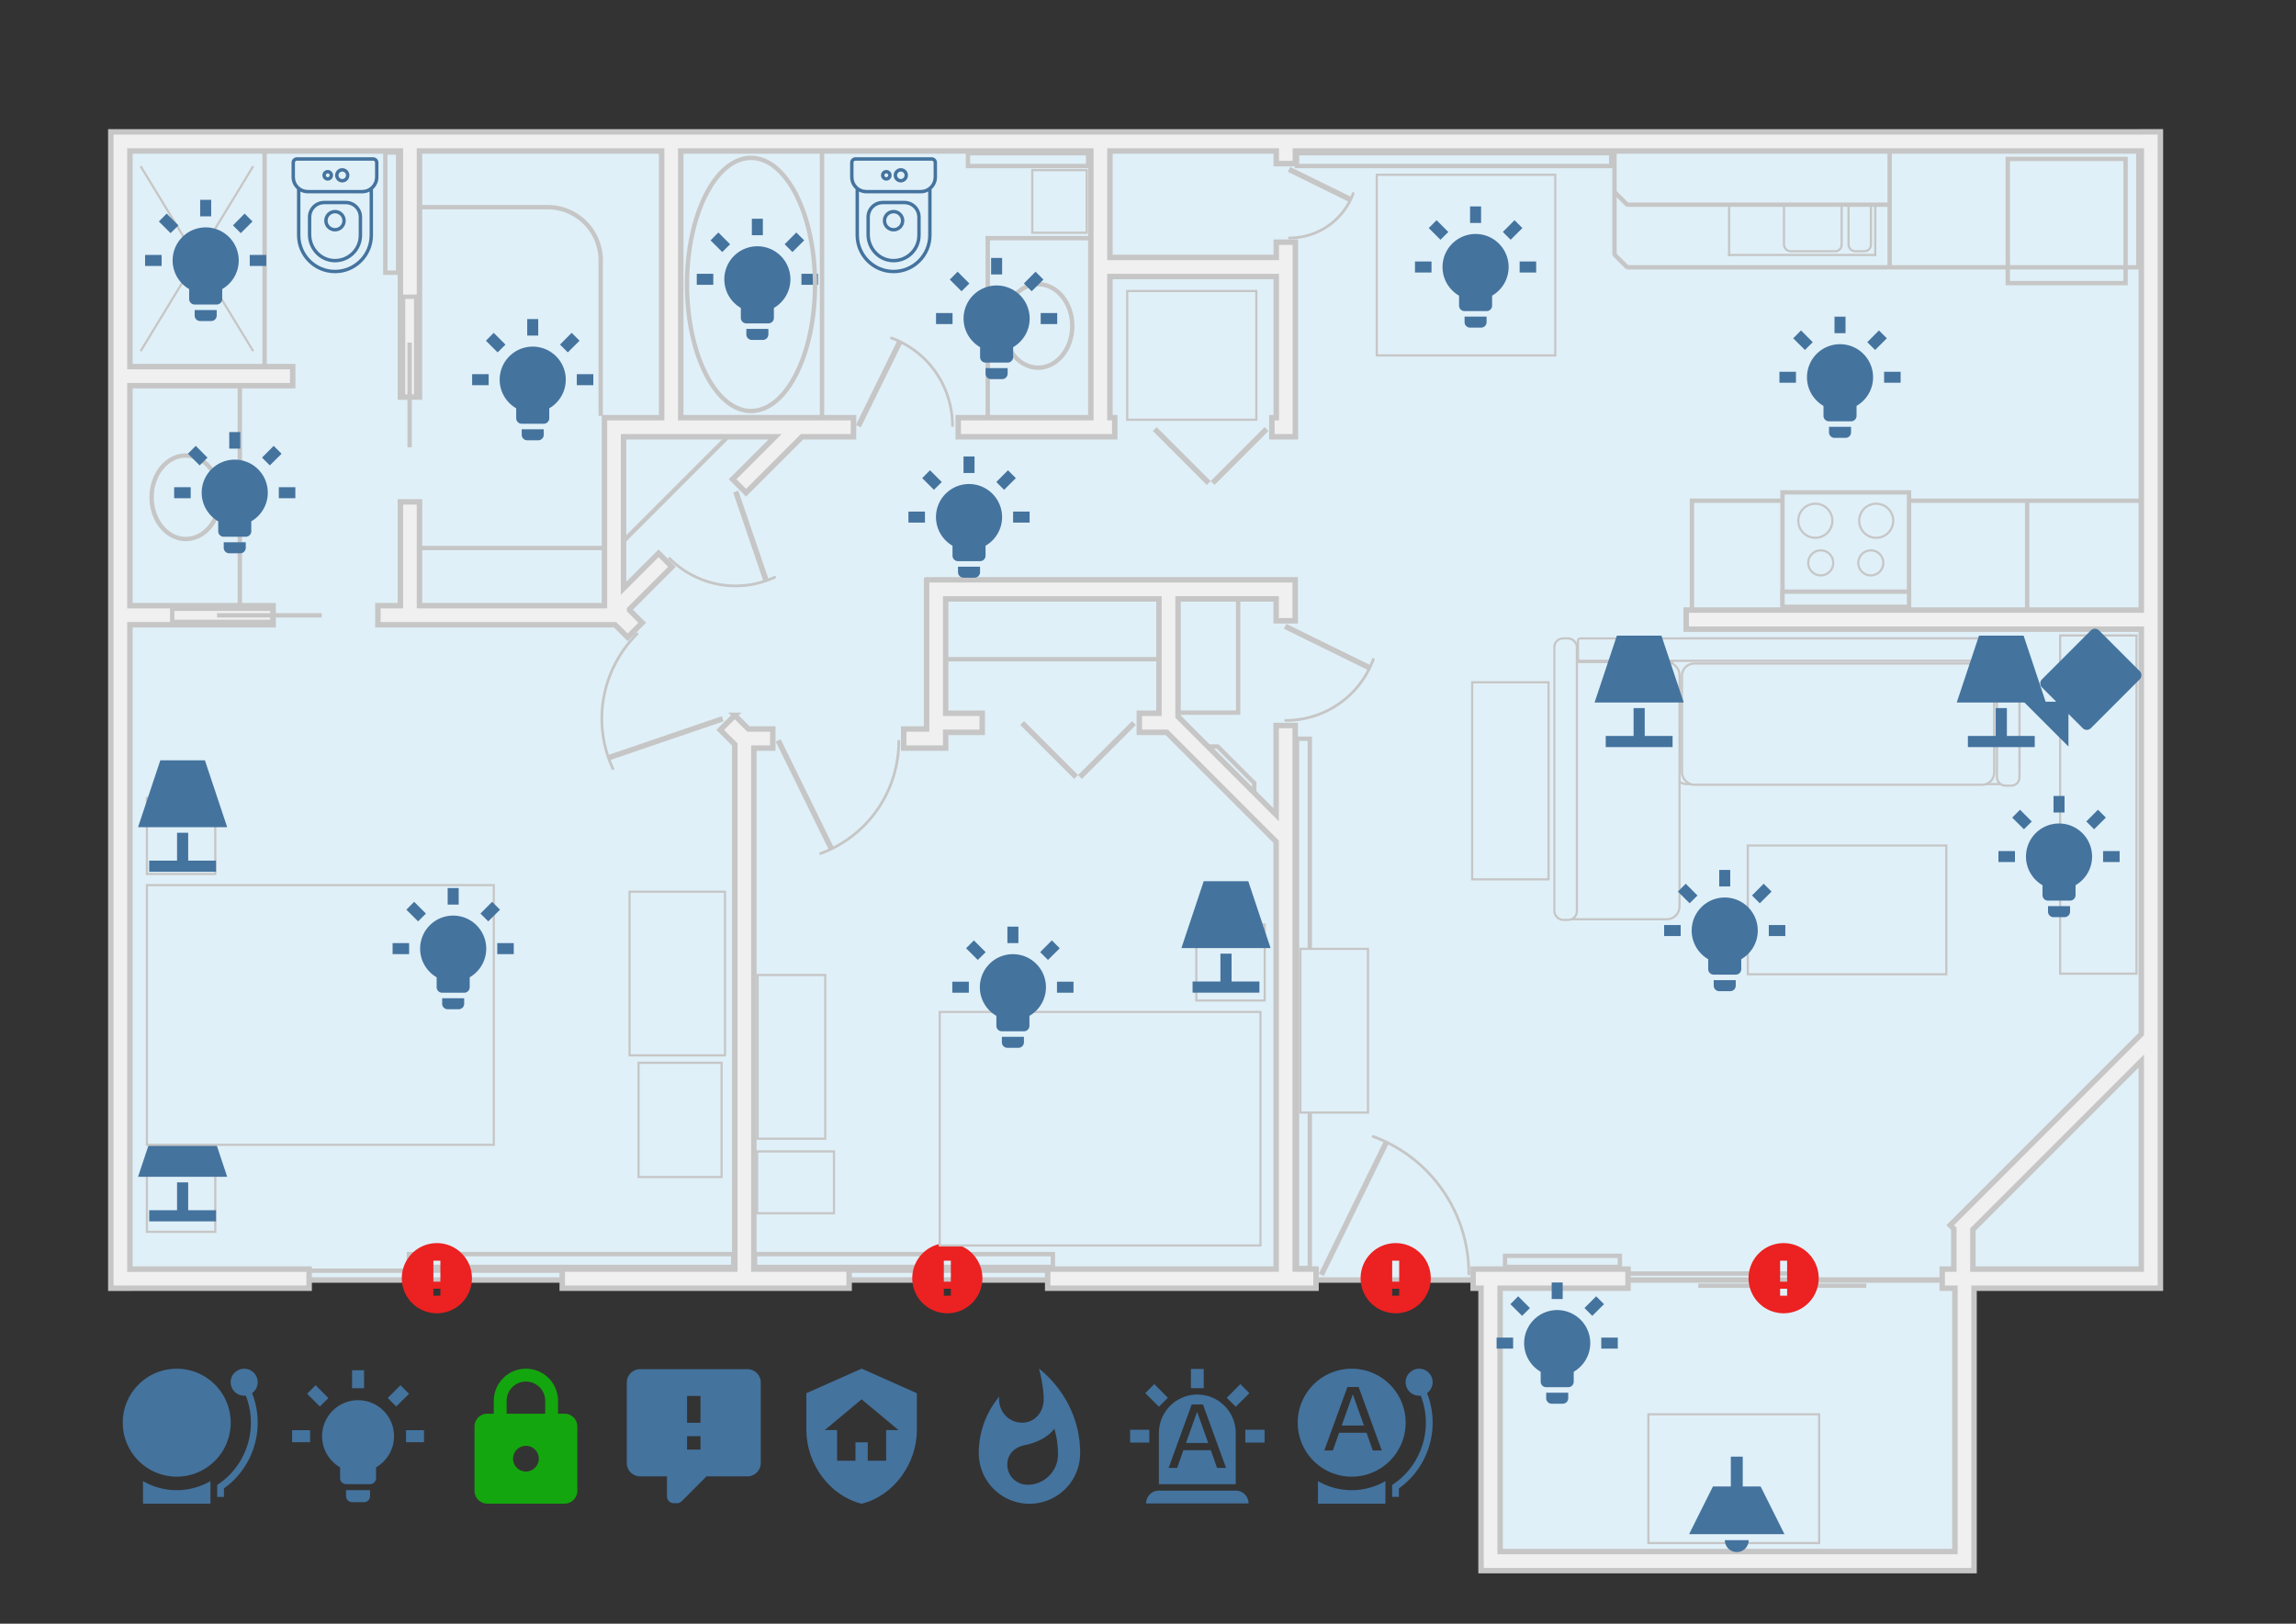 <?xml version="1.0" encoding="UTF-8" standalone="no"?>
<!-- Created with Inkscape (http://www.inkscape.org/) -->

<svg
   xmlns:osb="http://www.openswatchbook.org/uri/2009/osb"
   xmlns:dc="http://purl.org/dc/elements/1.1/"
   xmlns:cc="http://creativecommons.org/ns#"
   xmlns:rdf="http://www.w3.org/1999/02/22-rdf-syntax-ns#"
   xmlns:svg="http://www.w3.org/2000/svg"
   xmlns="http://www.w3.org/2000/svg"
   xmlns:sodipodi="http://sodipodi.sourceforge.net/DTD/sodipodi-0.dtd"
   xmlns:inkscape="http://www.inkscape.org/namespaces/inkscape"
   width="297mm"
   height="210mm"
   viewBox="0 0 1052.362 744.094"
   id="svg2"
   version="1.1"
   inkscape:version="0.91 r13725"
   sodipodi:docname="floorplan.svg">
  <rect x="0" y="0" width="1052.362" height="744.094" fill="#333333" stroke="none"/>
  <defs
     id="defs4">
    <linearGradient
       id="linearGradient6937"
       osb:paint="solid">
      <stop
         style="stop-color:#000000;stop-opacity:1;"
         offset="0"
         id="stop6939" />
    </linearGradient>
  </defs>
  <sodipodi:namedview
     id="base"
     pagecolor="#ffffff"
     bordercolor="#666666"
     borderopacity="1.0"
     inkscape:pageopacity="0.0"
     inkscape:pageshadow="2"
     inkscape:zoom="0.64"
     inkscape:cx="216.8496"
     inkscape:cy="260.21412"
     inkscape:document-units="px"
     inkscape:current-layer="layer1"
     showgrid="false"
     inkscape:window-width="1536"
     inkscape:window-height="801"
     inkscape:window-x="-8"
     inkscape:window-y="-8"
     inkscape:window-maximized="1" />
  <g
     inkscape:label="Layer 1"
     inkscape:groupmode="layer"
     id="layer1"
     transform="translate(0,-308.268)">
    <rect
       style="fill:#e0f0f8;fill-opacity:1;stroke:#c6c6c6;stroke-width:2.5;stroke-linecap:butt;stroke-miterlimit:4;stroke-dasharray:none;stroke-dashoffset:0;stroke-opacity:1"
       id="rect4823-5"
       width="218.406"
       height="138.188"
       x="682.594"
       y="885.612"
       sodipodi:insensitive="true" />
    <rect
       style="fill:#e0f0f8;fill-opacity:1;stroke:#c6c6c6;stroke-width:2.5;stroke-linecap:butt;stroke-miterlimit:4;stroke-dasharray:none;stroke-dashoffset:0;stroke-opacity:1"
       id="rect4823"
       width="927"
       height="521"
       x="57"
       y="373.862"
       sodipodi:insensitive="true" />
    <rect
       style="fill:none;fill-opacity:1;stroke:#c6c6c6;stroke-width:1;stroke-linecap:round;stroke-miterlimit:4;stroke-dasharray:none;stroke-dashoffset:0;stroke-opacity:1"
       id="rect8557-4"
       width="26.428"
       height="24.926"
       x="817.681"
       y="398.465"
       ry="2.932"
       sodipodi:insensitive="true" />
    <path
       style="fill:#f0f0f0;fill-opacity:1;stroke:#c6c6c6;stroke-width:2.5;stroke-linecap:butt;stroke-miterlimit:4;stroke-dasharray:none;stroke-dashoffset:0;stroke-opacity:1"
       d="m 981.453,368.688 0,0.025 -930.658,0 0,8.75 0,521.186 8.75,0 0,-0.025 82.154,0 0,-8.75 -82.154,0 0,-295.307 65.654,0 0,-8.75 -65.654,0 0,-100.803 74.619,0 0,-8.75 -74.619,0 0,-98.801 123.971,0 0,112.791 8.75,0 0,-112.791 110.996,0 0,122.217 -17.455,0 -8.75,0 0,86.137 -84.791,0 0,-47.562 -8.75,0 0,47.562 -10.316,0 0,8.75 108.721,0 5.771,5.769 6.664,-6.664 -5.791,-5.793 0,-0.418 19.449,-19.449 -6.176,-6.176 -16.031,16.031 0,-69.438 69.438,0 -19.465,19.465 6.176,6.176 25.641,-25.641 23.604,0 0,-8.75 -79.188,0 0,-122.217 187.973,0 0,122.217 -60.785,0 0,8.75 71.75,0 0,-8.75 -2.215,0 0,-64.697 76.24,0 0,64.697 -2.025,0 0,8.75 5.834,0 4.941,0 0,-89.176 -8.75,0 0,6.979 -76.24,0 0,-48.77 76.24,0 0,5.791 8.75,0 0,-5.791 387.729,0 0,210.391 -208.613,0 0,8.75 208.613,0 0,185.553 -87.574,87.572 1.643,1.643 0,18.502 -5.322,0 0,8.75 5.84,0 0,120.662 -208.465,0 0,-120.662 58.625,0 0,-8.75 -71,0 0,8.75 3.625,0 0,129.412 3.875,0 4.875,0 210.875,0 6.34,0 0,-129.412 76.664,0 8.75,0 0.002,0 0,-8.75 -0.002,0 0,-521.186 -8.75,0 z m -556.756,205.287 0,61.148 0,7.234 -10.498,0 0,8.75 19.248,0 0,-7.234 16.752,0 0,-8.75 -16.752,0 0,-52.398 97.762,0 0,52.398 -9.01,0 0,8.75 12.58,0 50.119,50.117 0,195.883 -104.699,0 0,8.75 123,0 0,-8.75 -9.551,0 0,-249.119 -8.75,0 0,40.861 -44.939,-44.938 0,-53.953 44.939,0 0,10.029 8.75,0 0,-18.779 -160.201,0 -8.75,0 z m -87.916,62.123 -6.664,6.664 6.666,6.666 0,240.445 -79.084,0 0,8.75 131.5,0 0,-8.75 -43.666,0 0,-238.766 8.666,0 0,-8.75 -11.158,0 -6.26,-6.26 z m 644.672,158.432 0,95.344 -77.182,0 0,-18.162 77.182,-77.182 z"
       id="rect4136"
       inkscape:connector-curvature="0"
       sodipodi:insensitive="true" />
    <path
       id="light.patio_light_level"
       d="m 713.736,908.631 a 15.149,15.149 0 0 1 15.149,15.149 c 0,5.605 -3.055,10.503 -7.574,13.129 l 0,4.545 a 2.525,2.525 0 0 1 -2.525,2.525 l -10.099,0 a 2.525,2.525 0 0 1 -2.525,-2.525 l 0,-4.545 c -4.519,-2.626 -7.574,-7.524 -7.574,-13.129 a 15.149,15.149 0 0 1 15.149,-15.149 m 5.05,37.871 0,2.525 a 2.525,2.525 0 0 1 -2.525,2.525 l -5.05,0 a 2.525,2.525 0 0 1 -2.525,-2.525 l 0,-2.525 10.099,0 m 15.149,-25.248 7.574,0 0,5.05 -7.574,0 0,-5.05 m -47.971,0 7.574,0 0,5.05 -7.574,0 0,-5.05 m 30.297,-25.248 0,7.574 -5.05,0 0,-7.574 5.05,0 m -20.4,6.312 5.378,5.403 -3.585,3.56 -5.378,-5.353 3.585,-3.61 m 30.373,5.378 5.353,-5.378 3.61,3.61 -5.378,5.353 -3.585,-3.585 z"
       inkscape:connector-curvature="0"
       style="fill:#44739e;fill-opacity:1"
       inkscape:label="#path4239-7" />
    <path
       id="light.main_bathroom_tub_level"
       d="m 347.134,421.124 a 15.149,15.149 0 0 1 15.149,15.149 c 0,5.605 -3.055,10.503 -7.574,13.129 l 0,4.545 a 2.525,2.525 0 0 1 -2.525,2.525 l -10.099,0 a 2.525,2.525 0 0 1 -2.525,-2.525 l 0,-4.545 c -4.519,-2.626 -7.574,-7.524 -7.574,-13.129 a 15.149,15.149 0 0 1 15.149,-15.149 m 5.05,37.871 0,2.525 a 2.525,2.525 0 0 1 -2.525,2.525 l -5.05,0 a 2.525,2.525 0 0 1 -2.525,-2.525 l 0,-2.525 10.099,0 m 15.149,-25.248 7.574,0 0,5.05 -7.574,0 0,-5.05 m -47.971,0 7.574,0 0,5.05 -7.574,0 0,-5.05 m 30.297,-25.248 0,7.574 -5.05,0 0,-7.574 5.05,0 m -20.4,6.312 5.378,5.403 -3.585,3.56 -5.378,-5.353 3.585,-3.61 m 30.373,5.378 5.353,-5.378 3.61,3.61 -5.378,5.353 -3.585,-3.585 z"
       inkscape:connector-curvature="0"
       style="fill:#44739e;fill-opacity:1"
       inkscape:label="#path4239-8" />
    <path
       id="light.hallway_light_level"
       d="m 444.151,530.085 a 15.149,15.149 0 0 1 15.149,15.149 c 0,5.605 -3.055,10.503 -7.574,13.129 l 0,4.545 a 2.525,2.525 0 0 1 -2.525,2.525 l -10.099,0 a 2.525,2.525 0 0 1 -2.525,-2.525 l 0,-4.545 c -4.519,-2.626 -7.574,-7.524 -7.574,-13.129 a 15.149,15.149 0 0 1 15.149,-15.149 m 5.05,37.871 0,2.525 a 2.525,2.525 0 0 1 -2.525,2.525 l -5.05,0 a 2.525,2.525 0 0 1 -2.525,-2.525 l 0,-2.525 10.099,0 m 15.149,-25.248 7.574,0 0,5.05 -7.574,0 0,-5.05 m -47.971,0 7.574,0 0,5.05 -7.574,0 0,-5.05 m 30.297,-25.248 0,7.574 -5.05,0 0,-7.574 5.05,0 m -20.4,6.312 5.378,5.403 -3.585,3.56 -5.378,-5.353 3.585,-3.61 m 30.373,5.378 5.353,-5.378 3.61,3.61 -5.378,5.353 -3.585,-3.585 z"
       inkscape:connector-curvature="0"
       style="fill:#44739e;fill-opacity:1"
       inkscape:label="#path4239-6-1" />
    <path
       id="light.kitchen_light_level"
       d="m 843.367,466.004 a 15.149,15.149 0 0 1 15.149,15.149 c 0,5.605 -3.055,10.503 -7.574,13.129 l 0,4.545 a 2.525,2.525 0 0 1 -2.525,2.525 l -10.099,0 a 2.525,2.525 0 0 1 -2.525,-2.525 l 0,-4.545 c -4.519,-2.626 -7.574,-7.524 -7.574,-13.129 a 15.149,15.149 0 0 1 15.149,-15.149 m 5.05,37.871 0,2.525 a 2.525,2.525 0 0 1 -2.525,2.525 l -5.05,0 a 2.525,2.525 0 0 1 -2.525,-2.525 l 0,-2.525 10.099,0 m 15.149,-25.248 7.574,0 0,5.05 -7.574,0 0,-5.05 m -47.971,0 7.574,0 0,5.05 -7.574,0 0,-5.05 m 30.297,-25.248 0,7.574 -5.05,0 0,-7.574 5.05,0 m -20.4,6.312 5.378,5.403 -3.585,3.56 -5.378,-5.353 3.585,-3.61 m 30.373,5.378 5.353,-5.378 3.61,3.61 -5.378,5.353 -3.585,-3.585 z"
       inkscape:connector-curvature="0"
       style="fill:#44739e;fill-opacity:1"
       inkscape:label="#path4239-6-1-2" />
    <path
       id="light.master_bedroom_closet_level"
       d="m 244.173,467.109 a 15.149,15.149 0 0 1 15.149,15.149 c 0,5.605 -3.055,10.503 -7.574,13.129 l 0,4.545 a 2.525,2.525 0 0 1 -2.525,2.525 l -10.099,0 a 2.525,2.525 0 0 1 -2.525,-2.525 l 0,-4.545 c -4.519,-2.626 -7.574,-7.524 -7.574,-13.129 a 15.149,15.149 0 0 1 15.149,-15.149 m 5.05,37.871 0,2.525 a 2.525,2.525 0 0 1 -2.525,2.525 l -5.05,0 a 2.525,2.525 0 0 1 -2.525,-2.525 l 0,-2.525 10.099,0 m 15.149,-25.248 7.574,0 0,5.05 -7.574,0 0,-5.05 m -47.971,0 7.574,0 0,5.05 -7.574,0 0,-5.05 m 30.297,-25.248 0,7.574 -5.05,0 0,-7.574 5.05,0 m -20.4,6.312 5.378,5.403 -3.585,3.56 -5.378,-5.353 3.585,-3.61 m 30.373,5.378 5.353,-5.378 3.61,3.61 -5.378,5.353 -3.585,-3.585 z"
       inkscape:connector-curvature="0"
       style="fill:#44739e;fill-opacity:1"
       inkscape:label="#path4239-6-1-6" />
    <path
       id="lock.front_door_lock_locked"
       d="m 241.055,982.623 a 5.89,5.89 0 0 0 5.89,-5.89 c 0,-3.269 -2.651,-5.89 -5.89,-5.89 a 5.89,5.89 0 0 0 -5.89,5.89 5.89,5.89 0 0 0 5.89,5.89 m 17.671,-26.506 a 5.89,5.89 0 0 1 5.89,5.89 l 0,29.451 a 5.89,5.89 0 0 1 -5.89,5.89 l -35.341,0 a 5.89,5.89 0 0 1 -5.89,-5.89 l 0,-29.451 c 0,-3.269 2.651,-5.89 5.89,-5.89 l 2.945,0 0,-5.89 a 14.725,14.725 0 0 1 14.726,-14.725 14.725,14.725 0 0 1 14.725,14.725 l 0,5.89 2.945,0 m -17.671,-14.725 a 8.835,8.835 0 0 0 -8.835,8.835 l 0,5.89 17.671,0 0,-5.89 a 8.835,8.835 0 0 0 -8.835,-8.835 z"
       inkscape:connector-curvature="0"
       style="fill:#14a60e;fill-opacity:1"
       inkscape:label="#path4423" />
    <path
       id="binary_sensor.trig_front_door_sensor"
       d="m 641.318,895.633 -3.215,0 0,-9.646 3.215,0 m 0,16.077 -3.215,0 0,-3.215 3.215,0 m -1.608,-20.9 a 16.077,16.077 0 0 0 -16.077,16.077 16.077,16.077 0 0 0 16.077,16.077 16.077,16.077 0 0 0 16.077,-16.077 16.077,16.077 0 0 0 -16.077,-16.077 z"
       inkscape:connector-curvature="0"
       style="fill:#ec2121;fill-opacity:1"
       inkscape:label="#path4434-8-0" />
    <path
       id="binary_sensor.trig_security_sensor"
       d="m 392.109,969.238 5.627,0 0,8.441 8.441,0 0,-14.068 5.627,0 -16.882,-14.068 -16.882,14.068 5.627,0 0,14.068 8.441,0 0,-8.441 m 2.814,-33.763 25.322,11.254 0,16.882 c 0,15.615 -10.804,30.218 -25.322,33.763 -14.518,-3.545 -25.322,-18.148 -25.322,-33.763 l 0,-16.882 25.322,-11.254 z"
       inkscape:connector-curvature="0"
       style="fill:#44739e;fill-opacity:1;stroke:none;stroke-opacity:1"
       inkscape:label="#path4523" />
    <path
       id="binary_sensor.trig_fire_alarm"
       d="m 471.014,988.688 c -5.17,0 -9.324,-4.095 -9.324,-9.12 0,-4.705 2.992,-8.017 8.133,-9.062 5.141,-1.046 10.457,-3.515 13.419,-7.494 1.133,3.747 1.685,7.697 1.685,11.735 0,7.668 -6.216,13.942 -13.913,13.942 m 5.199,-53.241 c 0,0 2.149,7.697 2.149,13.942 0,5.983 -3.921,10.834 -9.905,10.834 -6.013,0 -10.544,-4.851 -10.544,-10.834 l 0.087,-1.075 c -5.867,6.971 -9.382,16.004 -9.382,25.851 a 23.237,23.237 0 0 0 23.237,23.237 23.237,23.237 0 0 0 23.237,-23.237 c 0,-15.685 -7.523,-29.627 -18.88,-38.718 z"
       inkscape:connector-curvature="0"
       style="fill:#44739e;fill-opacity:1;stroke:none;stroke-opacity:1"
       inkscape:label="#path4534" />
    <path
       id="switch.all_lights"
       d="m 164.121,949.939 a 16.486,16.486 0 0 1 16.486,16.486 c 0,6.1 -3.325,11.43 -8.243,14.288 l 0,4.946 a 2.748,2.748 0 0 1 -2.748,2.748 l -10.991,0 a 2.748,2.748 0 0 1 -2.748,-2.748 l 0,-4.946 c -4.918,-2.858 -8.243,-8.188 -8.243,-14.288 a 16.486,16.486 0 0 1 16.486,-16.486 m 5.495,41.214 0,2.748 a 2.748,2.748 0 0 1 -2.748,2.748 l -5.495,0 a 2.748,2.748 0 0 1 -2.748,-2.748 l 0,-2.748 10.991,0 m 16.486,-27.476 8.243,0 0,5.495 -8.243,0 0,-5.495 m -52.205,0 8.243,0 0,5.495 -8.243,0 0,-5.495 m 32.972,-27.476 0,8.243 -5.495,0 0,-8.243 5.495,0 m -22.201,6.869 5.852,5.88 -3.902,3.874 -5.852,-5.825 3.902,-3.929 m 33.054,5.852 5.825,-5.852 3.929,3.929 -5.852,5.825 -3.902,-3.902 z"
       inkscape:connector-curvature="0"
       style="fill:#44739e;fill-opacity:1"
       inkscape:label="#path4239-78-5" />
    <path
       id="input_boolean.security_notifications"
       d="m 308.778,997.128 a 3.07,3.07 0 0 1 -3.07,-3.07 l 0,-9.211 -12.281,0 a 6.141,6.141 0 0 1 -6.141,-6.141 l 0,-36.844 c 0,-3.408 2.763,-6.141 6.141,-6.141 l 49.125,0 a 6.141,6.141 0 0 1 6.141,6.141 l 0,36.844 a 6.141,6.141 0 0 1 -6.141,6.141 l -18.729,0 -11.36,11.391 c -0.614,0.583 -1.382,0.89 -2.149,0.89 l 0,0 -1.535,0 m 12.281,-36.844 0,-12.281 -6.141,0 0,12.281 6.141,0 m 0,12.281 0,-6.141 -6.141,0 0,6.141 6.141,0 z"
       inkscape:connector-curvature="0"
       style="fill:#44739e;fill-opacity:1"
       inkscape:label="#path4571" />
    <path
       id="switch.siren_switch"
       d="m 96.464,987.018 0,10.327 -30.92,0 0,-10.327 c 9.554,5.535 21.366,5.535 30.92,0 m 21.644,-45.329 a 6.184,6.184 0 0 0 -6.184,-6.184 c -0.959,0 -1.886,0.216 -2.721,0.649 -0.928,0.464 -1.732,1.144 -2.35,1.979 -1.979,2.783 -1.299,6.648 1.515,8.627 1.02,0.711 2.288,1.113 3.556,1.113 0.247,0 0.495,0 0.742,0 5.349,13.698 1.299,29.251 -10.018,38.651 -0.989,0.773 -2.01,1.546 -3.092,2.226 l 0,5.504 3.092,0 0,-3.896 c 9.709,-6.926 15.46,-18.181 15.46,-30.117 0,-4.638 -0.866,-9.276 -2.566,-13.543 1.608,-1.175 2.566,-3.03 2.566,-5.009 m -12.368,18.552 a 24.736,24.736 0 0 1 -24.736,24.736 24.736,24.736 0 0 1 -24.736,-24.736 24.736,24.736 0 0 1 24.736,-24.736 24.736,24.736 0 0 1 24.736,24.736 z"
       inkscape:connector-curvature="0"
       style="fill:#44739e;fill-opacity:1"
       inkscape:label="#path4512" />
    <g
       id="automation.siren_alarm"
       inkscape:label="#g4630">
      <path
         style="fill:#44739e;fill-opacity:1"
         d="M 619.539 627.236 A 24.736 24.736 0 0 0 594.803 651.973 A 24.736 24.736 0 0 0 619.539 676.709 A 24.736 24.736 0 0 0 644.275 651.973 A 24.736 24.736 0 0 0 619.539 627.236 z M 650.459 627.236 C 649.5 627.236 648.573 627.454 647.738 627.887 C 646.811 628.351 646.007 629.03 645.389 629.865 C 643.41 632.648 644.091 636.513 646.904 638.492 C 647.925 639.203 649.191 639.605 650.459 639.605 L 651.201 639.605 C 656.55 653.303 652.5 668.856 641.184 678.256 C 640.194 679.029 639.174 679.802 638.092 680.482 L 638.092 685.986 L 641.184 685.986 L 641.184 682.09 C 650.893 675.164 656.645 663.908 656.645 651.973 C 656.645 647.335 655.779 642.697 654.078 638.43 C 655.686 637.255 656.645 635.399 656.645 633.42 A 6.184 6.184 0 0 0 650.459 627.236 z M 617.582 635.615 L 622.738 635.615 L 633.324 664.697 L 629.203 664.697 L 626.352 656.592 L 613.773 656.592 L 610.922 664.697 L 606.996 664.697 L 617.582 635.615 z M 620.062 638.994 L 614.945 653.271 L 625.16 653.271 L 620.062 638.994 z M 604.078 678.75 L 604.078 689.078 L 635 689.078 L 635 678.75 C 625.446 684.285 613.633 684.285 604.078 678.75 z "
         transform="translate(0,308.268)"
         id="automation_siren_alarm" />
    </g>
    <g
       id="automation.lights_alarm"
       transform="translate(70.156,0)"
       inkscape:label="#g4622">
      <path
         style="fill:#44739e;fill-opacity:1"
         d="M 545.855 627.344 L 545.855 636.148 L 551.725 636.148 L 551.725 627.344 L 545.855 627.344 z M 529.07 634.299 L 524.932 638.438 L 531.182 644.658 L 535.291 640.551 L 529.07 634.299 z M 568.51 634.299 L 562.289 640.551 L 566.396 644.658 L 572.646 638.438 L 568.51 634.299 z M 548.789 639.082 A 17.607 17.607 0 0 0 531.182 656.689 L 531.182 680.166 L 566.396 680.166 L 566.396 656.689 A 17.607 17.607 0 0 0 548.789 639.082 z M 546.211 643.615 L 551.367 643.615 L 561.953 672.697 L 557.832 672.697 L 554.98 664.592 L 542.402 664.592 L 539.551 672.697 L 535.625 672.697 L 546.211 643.615 z M 548.691 646.994 L 543.574 661.271 L 553.789 661.271 L 548.691 646.994 z M 517.977 655.223 L 517.977 661.092 L 526.781 661.092 L 526.781 655.223 L 517.977 655.223 z M 570.799 655.223 L 570.799 661.092 L 579.602 661.092 L 579.602 655.223 L 570.799 655.223 z M 531.182 683.1 A 5.869 5.869 0 0 0 525.312 688.969 L 572.266 688.969 A 5.869 5.869 0 0 0 566.396 683.1 L 531.182 683.1 z "
         transform="translate(-70.156,308.268)"
         id="input_boolean.lights_alarm" />
    </g>
    <g
       id="switch.main_bathroom_toilet_switch_3"
       transform="matrix(0.104,0,0,0.104,382.99,380.332)"
       style="fill:#44739e;fill-opacity:1"
       inkscape:label="#g4686">
      <g
         id="g4638"
         style="fill:#44739e;fill-opacity:1">
        <path
           id="path4640"
           d="M 423.5,0 87.5,0 C 74.542,0 64,10.542 64,23.5 l 0,64 c 0,21.379 9.444,40.582 24.364,53.696 C 88.13,141.922 88,142.696 88,143.5 l 0,200 C 88,435.86 163.14,511 255.5,511 347.86,511 423,435.86 423,343.5 l 0,-200 c 0,-0.804 -0.13,-1.578 -0.364,-2.304 C 437.556,128.082 447,108.879 447,87.5 l 0,-64 C 447,10.542 436.458,0 423.5,0 Z M 408,343.5 C 408,427.589 339.589,496 255.5,496 171.411,496 103,427.589 103,343.5 l 0,-192.346 c 9.759,5.003 20.8,7.846 32.5,7.846 l 240,0 c 11.7,0 22.741,-2.843 32.5,-7.846 l 0,192.346 z m 24,-256 c 0,31.154 -25.346,56.5 -56.5,56.5 l -240,0 C 104.346,144 79,118.654 79,87.5 l 0,-64 C 79,18.813 82.813,15 87.5,15 l 336,0 c 4.687,0 8.5,3.813 8.5,8.5 l 0,64 z"
           inkscape:connector-curvature="0"
           style="fill:#44739e;fill-opacity:1" />
        <path
           id="path4642"
           d="m 303.5,192 -96,0 c -39.425,0 -71.5,32.075 -71.5,71.5 l 0,76.837 c 0,31.258 11.604,61.138 32.673,84.135 21.347,23.301 50.135,36.936 81.061,38.392 1.952,0.092 3.895,0.138 5.834,0.138 30.882,0 59.958,-11.607 82.409,-33.027 C 361.852,407.197 375,376.487 375,343.5 l 0,-80 C 375,224.075 342.925,192 303.5,192 Z M 360,343.5 c 0,28.846 -11.499,55.703 -32.377,75.622 -20.865,19.906 -48.266,30.118 -77.184,28.759 -26.941,-1.269 -52.052,-13.18 -70.706,-33.541 C 161.204,394.116 151,367.834 151,340.337 l 0,-76.837 c 0,-31.154 25.346,-56.5 56.5,-56.5 l 96,0 c 31.154,0 56.5,25.346 56.5,56.5 l 0,80 z"
           inkscape:connector-curvature="0"
           style="fill:#44739e;fill-opacity:1" />
        <path
           id="path4644"
           d="m 255.5,232 c -26.191,0 -47.5,21.309 -47.5,47.5 0,26.191 21.309,47.5 47.5,47.5 26.191,0 47.5,-21.309 47.5,-47.5 0,-26.191 -21.309,-47.5 -47.5,-47.5 z m 0,80 c -17.92,0 -32.5,-14.58 -32.5,-32.5 0,-17.92 14.58,-32.5 32.5,-32.5 17.92,0 32.5,14.58 32.5,32.5 0,17.92 -14.58,32.5 -32.5,32.5 z"
           inkscape:connector-curvature="0"
           style="fill:#44739e;fill-opacity:1" />
        <path
           id="path4646"
           d="M 223.5,56 C 210.542,56 200,66.542 200,79.5 200,92.458 210.542,103 223.5,103 236.458,103 247,92.458 247,79.5 247,66.542 236.458,56 223.5,56 Z m 0,32 c -4.687,0 -8.5,-3.813 -8.5,-8.5 0,-4.687 3.813,-8.5 8.5,-8.5 4.687,0 8.5,3.813 8.5,8.5 0,4.687 -3.813,8.5 -8.5,8.5 z"
           inkscape:connector-curvature="0"
           style="fill:#44739e;fill-opacity:1" />
        <path
           id="path4648"
           d="M 287.5,48 C 270.131,48 256,62.131 256,79.5 256,96.869 270.131,111 287.5,111 304.869,111 319,96.869 319,79.5 319,62.131 304.869,48 287.5,48 Z m 0,48 C 278.402,96 271,88.598 271,79.5 271,70.402 278.402,63 287.5,63 c 9.098,0 16.5,7.402 16.5,16.5 0,9.098 -7.402,16.5 -16.5,16.5 z"
           inkscape:connector-curvature="0"
           style="fill:#44739e;fill-opacity:1" />
      </g>
      <g
         id="g4650"
         style="fill:#44739e;fill-opacity:1" />
      <g
         id="g4652"
         style="fill:#44739e;fill-opacity:1" />
      <g
         id="g4654"
         style="fill:#44739e;fill-opacity:1" />
      <g
         id="g4656"
         style="fill:#44739e;fill-opacity:1" />
      <g
         id="g4658"
         style="fill:#44739e;fill-opacity:1" />
      <g
         id="g4660"
         style="fill:#44739e;fill-opacity:1" />
      <g
         id="g4662"
         style="fill:#44739e;fill-opacity:1" />
      <g
         id="g4664"
         style="fill:#44739e;fill-opacity:1" />
      <g
         id="g4666"
         style="fill:#44739e;fill-opacity:1" />
      <g
         id="g4668"
         style="fill:#44739e;fill-opacity:1" />
      <g
         id="g4670"
         style="fill:#44739e;fill-opacity:1" />
      <g
         id="g4672"
         style="fill:#44739e;fill-opacity:1" />
      <g
         id="g4674"
         style="fill:#44739e;fill-opacity:1" />
      <g
         id="g4676"
         style="fill:#44739e;fill-opacity:1" />
      <g
         id="g4678"
         style="fill:#44739e;fill-opacity:1" />
    </g>
    <g
       id="switch.master_bathroom_toilet_switch_3"
       transform="matrix(0.104,0,0,0.104,126.973,380.332)"
       style="fill:#44739e;fill-opacity:1"
       inkscape:label="#g4686-2">
      <g
         id="g4638-5"
         style="fill:#44739e;fill-opacity:1">
        <path
           id="path4640-0"
           d="M 423.5,0 87.5,0 C 74.542,0 64,10.542 64,23.5 l 0,64 c 0,21.379 9.444,40.582 24.364,53.696 C 88.13,141.922 88,142.696 88,143.5 l 0,200 C 88,435.86 163.14,511 255.5,511 347.86,511 423,435.86 423,343.5 l 0,-200 c 0,-0.804 -0.13,-1.578 -0.364,-2.304 C 437.556,128.082 447,108.879 447,87.5 l 0,-64 C 447,10.542 436.458,0 423.5,0 Z M 408,343.5 C 408,427.589 339.589,496 255.5,496 171.411,496 103,427.589 103,343.5 l 0,-192.346 c 9.759,5.003 20.8,7.846 32.5,7.846 l 240,0 c 11.7,0 22.741,-2.843 32.5,-7.846 l 0,192.346 z m 24,-256 c 0,31.154 -25.346,56.5 -56.5,56.5 l -240,0 C 104.346,144 79,118.654 79,87.5 l 0,-64 C 79,18.813 82.813,15 87.5,15 l 336,0 c 4.687,0 8.5,3.813 8.5,8.5 l 0,64 z"
           inkscape:connector-curvature="0"
           style="fill:#44739e;fill-opacity:1" />
        <path
           id="path4642-1"
           d="m 303.5,192 -96,0 c -39.425,0 -71.5,32.075 -71.5,71.5 l 0,76.837 c 0,31.258 11.604,61.138 32.673,84.135 21.347,23.301 50.135,36.936 81.061,38.392 1.952,0.092 3.895,0.138 5.834,0.138 30.882,0 59.958,-11.607 82.409,-33.027 C 361.852,407.197 375,376.487 375,343.5 l 0,-80 C 375,224.075 342.925,192 303.5,192 Z M 360,343.5 c 0,28.846 -11.499,55.703 -32.377,75.622 -20.865,19.906 -48.266,30.118 -77.184,28.759 -26.941,-1.269 -52.052,-13.18 -70.706,-33.541 C 161.204,394.116 151,367.834 151,340.337 l 0,-76.837 c 0,-31.154 25.346,-56.5 56.5,-56.5 l 96,0 c 31.154,0 56.5,25.346 56.5,56.5 l 0,80 z"
           inkscape:connector-curvature="0"
           style="fill:#44739e;fill-opacity:1" />
        <path
           id="path4644-5"
           d="m 255.5,232 c -26.191,0 -47.5,21.309 -47.5,47.5 0,26.191 21.309,47.5 47.5,47.5 26.191,0 47.5,-21.309 47.5,-47.5 0,-26.191 -21.309,-47.5 -47.5,-47.5 z m 0,80 c -17.92,0 -32.5,-14.58 -32.5,-32.5 0,-17.92 14.58,-32.5 32.5,-32.5 17.92,0 32.5,14.58 32.5,32.5 0,17.92 -14.58,32.5 -32.5,32.5 z"
           inkscape:connector-curvature="0"
           style="fill:#44739e;fill-opacity:1" />
        <path
           id="path4646-1"
           d="M 223.5,56 C 210.542,56 200,66.542 200,79.5 200,92.458 210.542,103 223.5,103 236.458,103 247,92.458 247,79.5 247,66.542 236.458,56 223.5,56 Z m 0,32 c -4.687,0 -8.5,-3.813 -8.5,-8.5 0,-4.687 3.813,-8.5 8.5,-8.5 4.687,0 8.5,3.813 8.5,8.5 0,4.687 -3.813,8.5 -8.5,8.5 z"
           inkscape:connector-curvature="0"
           style="fill:#44739e;fill-opacity:1" />
        <path
           id="path4648-2"
           d="M 287.5,48 C 270.131,48 256,62.131 256,79.5 256,96.869 270.131,111 287.5,111 304.869,111 319,96.869 319,79.5 319,62.131 304.869,48 287.5,48 Z m 0,48 C 278.402,96 271,88.598 271,79.5 271,70.402 278.402,63 287.5,63 c 9.098,0 16.5,7.402 16.5,16.5 0,9.098 -7.402,16.5 -16.5,16.5 z"
           inkscape:connector-curvature="0"
           style="fill:#44739e;fill-opacity:1" />
      </g>
      <g
         id="g4650-7"
         style="fill:#44739e;fill-opacity:1" />
      <g
         id="g4652-4"
         style="fill:#44739e;fill-opacity:1" />
      <g
         id="g4654-5"
         style="fill:#44739e;fill-opacity:1" />
      <g
         id="g4656-6"
         style="fill:#44739e;fill-opacity:1" />
      <g
         id="g4658-4"
         style="fill:#44739e;fill-opacity:1" />
      <g
         id="g4660-6"
         style="fill:#44739e;fill-opacity:1" />
      <g
         id="g4662-3"
         style="fill:#44739e;fill-opacity:1" />
      <g
         id="g4664-3"
         style="fill:#44739e;fill-opacity:1" />
      <g
         id="g4666-0"
         style="fill:#44739e;fill-opacity:1" />
      <g
         id="g4668-7"
         style="fill:#44739e;fill-opacity:1" />
      <g
         id="g4670-3"
         style="fill:#44739e;fill-opacity:1" />
      <g
         id="g4672-9"
         style="fill:#44739e;fill-opacity:1" />
      <g
         id="g4674-5"
         style="fill:#44739e;fill-opacity:1" />
      <g
         id="g4676-7"
         style="fill:#44739e;fill-opacity:1" />
      <g
         id="g4678-9"
         style="fill:#44739e;fill-opacity:1" />
    </g>
    <g
       id="g4832">
      <path
         inkscape:connector-curvature="0"
         id="path4813"
         d="m 519.75,639.597 -24.749,24.749"
         style="fill:none;fill-rule:evenodd;stroke:#c6c6c6;stroke-width:2.5;stroke-linecap:butt;stroke-linejoin:miter;stroke-miterlimit:4;stroke-dasharray:none;stroke-opacity:1" />
      <path
         inkscape:connector-curvature="0"
         id="path4813-0"
         d="m 468.485,639.597 24.749,24.749"
         style="fill:none;fill-rule:evenodd;stroke:#c6c6c6;stroke-width:2.5;stroke-linecap:butt;stroke-linejoin:miter;stroke-miterlimit:4;stroke-dasharray:none;stroke-opacity:1" />
    </g>
    <g
       transform="translate(60.768,-134.718)"
       id="g4832-4">
      <path
         inkscape:connector-curvature="0"
         id="path4813-6"
         d="m 519.75,639.597 -24.749,24.749"
         style="fill:none;fill-rule:evenodd;stroke:#c6c6c6;stroke-width:2.5;stroke-linecap:butt;stroke-linejoin:miter;stroke-miterlimit:4;stroke-dasharray:none;stroke-opacity:1" />
      <path
         inkscape:connector-curvature="0"
         id="path4813-0-6"
         d="m 468.485,639.597 24.749,24.749"
         style="fill:none;fill-rule:evenodd;stroke:#c6c6c6;stroke-width:2.5;stroke-linecap:butt;stroke-linejoin:miter;stroke-miterlimit:4;stroke-dasharray:none;stroke-opacity:1" />
    </g>
    <g
       id="g4871">
      <path
         sodipodi:open="true"
         transform="matrix(0,1,-1,0,0,0)"
         d="m 610.462,-629.429 a 42.501,42.718 0 0 1 27.965,40.142"
         sodipodi:end="0"
         sodipodi:start="5.0614548"
         sodipodi:ry="42.718391"
         sodipodi:rx="42.500568"
         sodipodi:cy="-589.28668"
         sodipodi:cx="595.9256"
         sodipodi:type="arc"
         id="path4865"
         style="fill:none;fill-opacity:1;stroke:#c6c6c6;stroke-width:1.25;stroke-linecap:round;stroke-miterlimit:4;stroke-dasharray:none;stroke-dashoffset:0;stroke-opacity:1" />
      <path
         inkscape:connector-curvature="0"
         id="path4869"
         d="M 628.11,614.492 589.025,595.295"
         style="fill:none;fill-rule:evenodd;stroke:#c6c6c6;stroke-width:2.5;stroke-linecap:butt;stroke-linejoin:miter;stroke-miterlimit:4;stroke-dasharray:none;stroke-opacity:1" />
    </g>
    <g
       transform="matrix(0,-1.569,1.568,0,-327.819,1816.671)"
       id="g4871-9">
      <path
         sodipodi:open="true"
         transform="matrix(0,1,-1,0,0,0)"
         d="m 610.462,-629.429 a 42.501,42.718 0 0 1 27.965,40.142"
         sodipodi:end="0"
         sodipodi:start="5.0614548"
         sodipodi:ry="42.718391"
         sodipodi:rx="42.500568"
         sodipodi:cy="-589.28668"
         sodipodi:cx="595.9256"
         sodipodi:type="arc"
         id="path4865-8"
         style="fill:none;fill-opacity:1;stroke:#c6c6c6;stroke-width:0.797;stroke-linecap:round;stroke-miterlimit:4;stroke-dasharray:none;stroke-dashoffset:0;stroke-opacity:1" />
      <path
         inkscape:connector-curvature="0"
         id="path4869-5"
         d="M 628.11,614.492 589.025,595.295"
         style="fill:none;fill-rule:evenodd;stroke:#c6c6c6;stroke-width:1.594;stroke-linecap:butt;stroke-linejoin:miter;stroke-miterlimit:4;stroke-dasharray:none;stroke-opacity:1" />
    </g>
    <g
       transform="matrix(0.728,0,0,0.729,161.999,-48.091)"
       id="g4871-1">
      <path
         sodipodi:open="true"
         transform="matrix(0,1,-1,0,0,0)"
         d="m 610.462,-629.429 a 42.501,42.718 0 0 1 27.965,40.142"
         sodipodi:end="0"
         sodipodi:start="5.0614548"
         sodipodi:ry="42.718391"
         sodipodi:rx="42.500568"
         sodipodi:cy="-589.28668"
         sodipodi:cx="595.9256"
         sodipodi:type="arc"
         id="path4865-7"
         style="fill:none;fill-opacity:1;stroke:#c6c6c6;stroke-width:1.716;stroke-linecap:round;stroke-miterlimit:4;stroke-dasharray:none;stroke-dashoffset:0;stroke-opacity:1" />
      <path
         inkscape:connector-curvature="0"
         id="path4869-3"
         d="M 628.11,614.492 589.025,595.295"
         style="fill:none;fill-rule:evenodd;stroke:#c6c6c6;stroke-width:3.431;stroke-linecap:butt;stroke-linejoin:miter;stroke-miterlimit:4;stroke-dasharray:none;stroke-opacity:1" />
    </g>
    <g
       transform="matrix(0,1.282,1.281,0,-405.876,-107.537)"
       id="g4871-7">
      <path
         sodipodi:open="true"
         transform="matrix(0,1,-1,0,0,0)"
         d="m 610.462,-629.429 a 42.501,42.718 0 0 1 27.965,40.142"
         sodipodi:end="0"
         sodipodi:start="5.0614548"
         sodipodi:ry="42.718391"
         sodipodi:rx="42.500568"
         sodipodi:cy="-589.28668"
         sodipodi:cx="595.9256"
         sodipodi:type="arc"
         id="path4865-5"
         style="fill:none;fill-opacity:1;stroke:#c6c6c6;stroke-width:0.976;stroke-linecap:round;stroke-miterlimit:4;stroke-dasharray:none;stroke-dashoffset:0;stroke-opacity:1" />
      <path
         inkscape:connector-curvature="0"
         id="path4869-35"
         d="M 628.11,614.492 589.025,595.295"
         style="fill:none;fill-rule:evenodd;stroke:#c6c6c6;stroke-width:1.951;stroke-linecap:butt;stroke-linejoin:miter;stroke-miterlimit:4;stroke-dasharray:none;stroke-opacity:1" />
    </g>
    <g
       transform="matrix(0.707,0.707,-0.707,0.707,341.646,-303.79)"
       id="g4871-7-4">
      <path
         sodipodi:open="true"
         transform="matrix(0,1,-1,0,0,0)"
         d="m 610.462,-629.429 a 42.501,42.718 0 0 1 27.965,40.142"
         sodipodi:end="0"
         sodipodi:start="5.0614548"
         sodipodi:ry="42.718391"
         sodipodi:rx="42.500568"
         sodipodi:cy="-589.28668"
         sodipodi:cx="595.9256"
         sodipodi:type="arc"
         id="path4865-5-2"
         style="fill:none;fill-opacity:1;stroke:#c6c6c6;stroke-width:1.25;stroke-linecap:round;stroke-miterlimit:4;stroke-dasharray:none;stroke-dashoffset:0;stroke-opacity:1" />
      <path
         inkscape:connector-curvature="0"
         id="path4869-35-3"
         d="M 628.11,614.492 589.025,595.295"
         style="fill:none;fill-rule:evenodd;stroke:#c6c6c6;stroke-width:2.5;stroke-linecap:butt;stroke-linejoin:miter;stroke-miterlimit:4;stroke-dasharray:none;stroke-opacity:1" />
    </g>
    <g
       transform="matrix(0,-1,1,0,-201.872,1092.602)"
       id="g4871-7-2">
      <path
         sodipodi:open="true"
         transform="matrix(0,1,-1,0,0,0)"
         d="m 610.462,-629.429 a 42.501,42.718 0 0 1 27.965,40.142"
         sodipodi:end="0"
         sodipodi:start="5.0614548"
         sodipodi:ry="42.718391"
         sodipodi:rx="42.500568"
         sodipodi:cy="-589.28668"
         sodipodi:cx="595.9256"
         sodipodi:type="arc"
         id="path4865-5-5"
         style="fill:none;fill-opacity:1;stroke:#c6c6c6;stroke-width:1.25;stroke-linecap:round;stroke-miterlimit:4;stroke-dasharray:none;stroke-dashoffset:0;stroke-opacity:1" />
      <path
         inkscape:connector-curvature="0"
         id="path4869-35-0"
         d="M 628.11,614.492 589.025,595.295"
         style="fill:none;fill-rule:evenodd;stroke:#c6c6c6;stroke-width:2.5;stroke-linecap:butt;stroke-linejoin:miter;stroke-miterlimit:4;stroke-dasharray:none;stroke-opacity:1" />
    </g>
    <g
       transform="matrix(-0.906,0.906,-0.906,-0.906,1404.253,643.33)"
       id="g4871-7-9">
      <path
         sodipodi:open="true"
         transform="matrix(0,1,-1,0,0,0)"
         d="m 610.462,-629.429 a 42.501,42.718 0 0 1 27.965,40.142"
         sodipodi:end="0"
         sodipodi:start="5.0614548"
         sodipodi:ry="42.718391"
         sodipodi:rx="42.500568"
         sodipodi:cy="-589.28668"
         sodipodi:cx="595.9256"
         sodipodi:type="arc"
         id="path4865-5-8"
         style="fill:none;fill-opacity:1;stroke:#c6c6c6;stroke-width:0.976;stroke-linecap:round;stroke-miterlimit:4;stroke-dasharray:none;stroke-dashoffset:0;stroke-opacity:1" />
      <path
         inkscape:connector-curvature="0"
         id="path4869-35-9"
         d="M 628.11,614.492 589.025,595.295"
         style="fill:none;fill-rule:evenodd;stroke:#c6c6c6;stroke-width:1.951;stroke-linecap:butt;stroke-linejoin:miter;stroke-miterlimit:4;stroke-dasharray:none;stroke-opacity:1" />
    </g>
    <path
       style="fill:none;fill-rule:evenodd;stroke:#c6c6c6;stroke-width:2;stroke-linecap:butt;stroke-linejoin:miter;stroke-miterlimit:4;stroke-dasharray:none;stroke-opacity:1"
       d="m 99.467,590.257 48,0"
       id="path4991"
       inkscape:connector-curvature="0"
       sodipodi:insensitive="true" />
    <path
       style="fill:none;fill-rule:evenodd;stroke:#c6c6c6;stroke-width:2;stroke-linecap:butt;stroke-linejoin:miter;stroke-miterlimit:4;stroke-dasharray:none;stroke-opacity:1"
       d="m 187.749,465.27 0,48"
       id="path4991-8"
       inkscape:connector-curvature="0"
       sodipodi:insensitive="true" />
    <rect
       style="fill:none;fill-opacity:1;stroke:#c6c6c6;stroke-width:2;stroke-linecap:round;stroke-miterlimit:4;stroke-dasharray:none;stroke-dashoffset:0;stroke-opacity:1"
       id="rect5008"
       width="6"
       height="46"
       x="184.749"
       y="444.253"
       sodipodi:insensitive="true" />
    <rect
       style="fill:none;fill-opacity:1;stroke:#c6c6c6;stroke-width:2;stroke-linecap:round;stroke-miterlimit:4;stroke-dasharray:none;stroke-dashoffset:0;stroke-opacity:1"
       id="rect5008-6"
       width="6"
       height="46"
       x="-593.257"
       y="78.93"
       transform="matrix(0,-1,1,0,0,0)"
       sodipodi:insensitive="true" />
    <path
       style="fill:none;fill-rule:evenodd;stroke:#c6c6c6;stroke-width:2;stroke-linecap:butt;stroke-linejoin:miter;stroke-miterlimit:4;stroke-dasharray:none;stroke-opacity:1"
       d="m 142.414,890.578 114.567,0"
       id="path4991-7"
       inkscape:connector-curvature="0" />
    <path
       style="fill:none;fill-rule:evenodd;stroke:#c6c6c6;stroke-width:2;stroke-linecap:butt;stroke-linejoin:miter;stroke-miterlimit:4;stroke-dasharray:none;stroke-opacity:1"
       d="m 388.704,890.578 91.366,0"
       id="path4991-7-7"
       inkscape:connector-curvature="0" />
    <path
       style="fill:none;fill-rule:evenodd;stroke:#c6c6c6;stroke-width:2;stroke-linecap:butt;stroke-linejoin:miter;stroke-miterlimit:4;stroke-dasharray:none;stroke-opacity:1"
       d="m 745.669,891.882 77,0"
       id="path4991-7-7-4"
       inkscape:connector-curvature="0" />
    <path
       style="fill:none;fill-rule:evenodd;stroke:#c6c6c6;stroke-width:2;stroke-linecap:butt;stroke-linejoin:miter;stroke-miterlimit:4;stroke-dasharray:none;stroke-opacity:1"
       d="m 778.397,897.473 77,0"
       id="path4991-7-7-4-7"
       inkscape:connector-curvature="0" />
    <path
       id="binary_sensor.trig_patio_door_sensor"
       d="m 819.123,895.633 -3.215,0 0,-9.646 3.215,0 m 0,16.077 -3.215,0 0,-3.215 3.215,0 m -1.608,-20.9 a 16.077,16.077 0 0 0 -16.077,16.077 16.077,16.077 0 0 0 16.077,16.077 16.077,16.077 0 0 0 16.077,-16.077 16.077,16.077 0 0 0 -16.077,-16.077 z"
       inkscape:connector-curvature="0"
       style="fill:#ec2121;fill-opacity:1"
       inkscape:label="#path4434" />
    <ellipse
       style="fill:none;fill-opacity:1;stroke:#c6c6c6;stroke-width:2;stroke-linecap:round;stroke-miterlimit:4;stroke-dasharray:none;stroke-dashoffset:0;stroke-opacity:1"
       id="path5085"
       cx="344.226"
       cy="438.615"
       rx="29.343"
       ry="58.005"
       sodipodi:insensitive="true" />
    <path
       style="fill:none;fill-rule:evenodd;stroke:#c6c6c6;stroke-width:2;stroke-linecap:butt;stroke-linejoin:miter;stroke-miterlimit:4;stroke-dasharray:none;stroke-opacity:1"
       d="m 376.755,498.83 0,-121.534"
       id="path5087"
       inkscape:connector-curvature="0"
       sodipodi:insensitive="true" />
    <path
       style="fill:none;fill-opacity:1;stroke:#c6c6c6;stroke-width:2;stroke-linecap:round;stroke-miterlimit:4;stroke-dasharray:none;stroke-dashoffset:0;stroke-opacity:1"
       id="path5089"
       sodipodi:type="arc"
       sodipodi:cx="251.01166"
       sodipodi:cy="427.50949"
       sodipodi:rx="24.306795"
       sodipodi:ry="24.306795"
       sodipodi:start="4.712389"
       sodipodi:end="0"
       d="m 251.012,403.203 a 24.307,24.307 0 0 1 24.307,24.307"
       sodipodi:open="true"
       sodipodi:insensitive="true" />
    <path
       style="fill:none;fill-rule:evenodd;stroke:#c6c6c6;stroke-width:2;stroke-linecap:butt;stroke-linejoin:miter;stroke-miterlimit:4;stroke-dasharray:none;stroke-opacity:1"
       d="m 250.781,403.203 -57.812,0"
       id="path5091"
       inkscape:connector-curvature="0"
       sodipodi:insensitive="true" />
    <path
       style="fill:none;fill-rule:evenodd;stroke:#c6c6c6;stroke-width:2;stroke-linecap:butt;stroke-linejoin:miter;stroke-miterlimit:4;stroke-dasharray:none;stroke-opacity:1"
       d="m 275.319,427.52 0,71.327"
       id="path5102"
       inkscape:connector-curvature="0"
       sodipodi:insensitive="true" />
    <path
       style="fill:none;fill-rule:evenodd;stroke:#c6c6c6;stroke-width:2;stroke-linecap:butt;stroke-linejoin:miter;stroke-miterlimit:4;stroke-dasharray:none;stroke-opacity:1"
       d="m 276.67,559.416 -85.158,0"
       id="path5091-4"
       inkscape:connector-curvature="0"
       sodipodi:insensitive="true" />
    <path
       style="fill:none;fill-rule:evenodd;stroke:#c6c6c6;stroke-width:2;stroke-linecap:butt;stroke-linejoin:miter;stroke-miterlimit:4;stroke-dasharray:none;stroke-opacity:1"
       d="m 121.281,376.87 0,99.224"
       id="path5102-5"
       inkscape:connector-curvature="0"
       sodipodi:insensitive="true" />
    <path
       style="fill:none;fill-rule:evenodd;stroke:#c6c6c6;stroke-width:1px;stroke-linecap:butt;stroke-linejoin:miter;stroke-opacity:1"
       d="m 64.448,384.425 51.61,84.765"
       id="path5140"
       inkscape:connector-curvature="0"
       sodipodi:insensitive="true" />
    <path
       style="fill:none;fill-rule:evenodd;stroke:#c6c6c6;stroke-width:1px;stroke-linecap:butt;stroke-linejoin:miter;stroke-opacity:1"
       d="M 116.058,384.425 64.448,469.19"
       id="path5140-1"
       inkscape:connector-curvature="0"
       sodipodi:insensitive="true" />
    <ellipse
       style="fill:none;fill-opacity:1;stroke:#c6c6c6;stroke-width:1;stroke-linecap:round;stroke-miterlimit:4;stroke-dasharray:none;stroke-dashoffset:0;stroke-opacity:1"
       id="path5157"
       cx="90.253"
       cy="426.808"
       rx="3.144"
       ry="3.146" />
    <path
       id="light.master_bathroom_shower_level"
       d="m 94.273,412.471 a 15.149,15.149 0 0 1 15.149,15.149 c 0,5.605 -3.055,10.503 -7.574,13.129 l 0,4.545 a 2.525,2.525 0 0 1 -2.525,2.525 l -10.099,0 a 2.525,2.525 0 0 1 -2.525,-2.525 l 0,-4.545 c -4.519,-2.626 -7.574,-7.524 -7.574,-13.129 a 15.149,15.149 0 0 1 15.149,-15.149 m 5.05,37.871 0,2.525 a 2.525,2.525 0 0 1 -2.525,2.525 l -5.05,0 a 2.525,2.525 0 0 1 -2.525,-2.525 l 0,-2.525 10.099,0 m 15.149,-25.248 7.574,0 0,5.05 -7.574,0 0,-5.05 m -47.971,0 7.574,0 0,5.05 -7.574,0 0,-5.05 m 30.297,-25.248 0,7.574 -5.05,0 0,-7.574 5.05,0 m -20.4,6.312 5.378,5.403 -3.585,3.56 -5.378,-5.353 3.585,-3.61 m 30.373,5.378 5.353,-5.378 3.61,3.61 -5.378,5.353 -3.585,-3.585 z"
       inkscape:connector-curvature="0"
       style="fill:#44739e;fill-opacity:1"
       inkscape:label="#path4239-4" />
    <path
       style="fill:none;fill-rule:evenodd;stroke:#c6c6c6;stroke-width:2;stroke-linecap:butt;stroke-linejoin:miter;stroke-miterlimit:4;stroke-dasharray:none;stroke-opacity:1"
       d="m 109.933,485.126 0,100.787"
       id="path5102-5-9"
       inkscape:connector-curvature="0"
       sodipodi:insensitive="true" />
    <ellipse
       style="fill:none;fill-opacity:1;stroke:#c6c6c6;stroke-width:2;stroke-linecap:round;stroke-miterlimit:4;stroke-dasharray:none;stroke-dashoffset:0;stroke-opacity:1"
       id="path5085-2"
       cx="85.156"
       cy="536.151"
       rx="15.671"
       ry="19.138"
       sodipodi:insensitive="true" />
    <path
       id="light.master_bathroom_vanity_level"
       d="m 107.596,518.903 a 15.149,15.149 0 0 1 15.149,15.149 c 0,5.605 -3.055,10.503 -7.574,13.129 l 0,4.545 a 2.525,2.525 0 0 1 -2.525,2.525 l -10.099,0 a 2.525,2.525 0 0 1 -2.525,-2.525 l 0,-4.545 c -4.519,-2.626 -7.574,-7.524 -7.574,-13.129 a 15.149,15.149 0 0 1 15.149,-15.149 m 5.05,37.871 0,2.525 a 2.525,2.525 0 0 1 -2.525,2.525 l -5.05,0 a 2.525,2.525 0 0 1 -2.525,-2.525 l 0,-2.525 10.099,0 m 15.149,-25.248 7.574,0 0,5.05 -7.574,0 0,-5.05 m -47.971,0 7.574,0 0,5.05 -7.574,0 0,-5.05 m 30.297,-25.248 0,7.574 -5.05,0 0,-7.574 5.05,0 m -20.4,6.312 5.378,5.403 -3.585,3.56 -5.378,-5.353 3.585,-3.61 m 30.373,5.378 5.353,-5.378 3.61,3.61 -5.378,5.353 -3.585,-3.585 z"
       inkscape:connector-curvature="0"
       style="fill:#44739e;fill-opacity:1"
       inkscape:label="#path4239-66" />
    <path
       style="fill:none;fill-rule:evenodd;stroke:#c6c6c6;stroke-width:2;stroke-linecap:butt;stroke-linejoin:miter;stroke-miterlimit:4;stroke-dasharray:none;stroke-opacity:1"
       d="m 452.734,416.422 0,82.428"
       id="path5102-5-9-8"
       inkscape:connector-curvature="0"
       sodipodi:insensitive="true" />
    <path
       style="fill:none;fill-rule:evenodd;stroke:#c6c6c6;stroke-width:2;stroke-linecap:butt;stroke-linejoin:miter;stroke-miterlimit:4;stroke-dasharray:none;stroke-opacity:1"
       d="m 499.879,417.422 -48.145,0"
       id="path5091-43"
       inkscape:connector-curvature="0"
       sodipodi:insensitive="true" />
    <ellipse
       style="fill:none;fill-opacity:1;stroke:#c6c6c6;stroke-width:2;stroke-linecap:round;stroke-miterlimit:4;stroke-dasharray:none;stroke-dashoffset:0;stroke-opacity:1"
       id="path5085-2-6"
       cx="475.807"
       cy="457.636"
       rx="15.671"
       ry="19.138"
       sodipodi:insensitive="true" />
    <path
       id="light.main_bathroom_vanity_level"
       d="m 456.795,439.093 a 15.149,15.149 0 0 1 15.149,15.149 c 0,5.605 -3.055,10.503 -7.574,13.129 l 0,4.545 a 2.525,2.525 0 0 1 -2.525,2.525 l -10.099,0 a 2.525,2.525 0 0 1 -2.525,-2.525 l 0,-4.545 c -4.519,-2.626 -7.574,-7.524 -7.574,-13.129 a 15.149,15.149 0 0 1 15.149,-15.149 m 5.05,37.871 0,2.525 a 2.525,2.525 0 0 1 -2.525,2.525 l -5.05,0 a 2.525,2.525 0 0 1 -2.525,-2.525 l 0,-2.525 10.099,0 m 15.149,-25.248 7.574,0 0,5.05 -7.574,0 0,-5.05 m -47.971,0 7.574,0 0,5.05 -7.574,0 0,-5.05 m 30.297,-25.248 0,7.574 -5.05,0 0,-7.574 5.05,0 m -20.4,6.312 5.378,5.403 -3.585,3.56 -5.378,-5.353 3.585,-3.61 m 30.373,5.378 5.353,-5.378 3.61,3.61 -5.378,5.353 -3.585,-3.585 z"
       inkscape:connector-curvature="0"
       style="fill:#44739e;fill-opacity:1"
       inkscape:label="#path4239-6" />
    <rect
       style="fill:none;fill-opacity:1;stroke:#c6c6c6;stroke-width:1;stroke-linecap:round;stroke-miterlimit:4;stroke-dasharray:none;stroke-dashoffset:0;stroke-opacity:1"
       id="rect5234-9-9"
       width="24.954"
       height="28.684"
       x="473.139"
       y="386.225" />
    <rect
       style="fill:#e0f0f8;fill-opacity:1;stroke:#c6c6c6;stroke-width:2;stroke-linecap:round;stroke-miterlimit:4;stroke-dasharray:none;stroke-dashoffset:0;stroke-opacity:1"
       id="rect5234-9-9-7"
       width="55.078"
       height="5.859"
       x="443.656"
       y="378.487"
       ry="0" />
    <rect
       style="fill:none;fill-opacity:1;stroke:#c6c6c6;stroke-width:2;stroke-linecap:round;stroke-miterlimit:4;stroke-dasharray:none;stroke-dashoffset:0;stroke-opacity:1"
       id="rect5234-9-9-7-8"
       width="55.078"
       height="5.859"
       x="378.151"
       y="-182.469"
       transform="matrix(0,1,-1,0,0,0)" />
    <rect
       style="fill:none;fill-opacity:1;stroke:#c6c6c6;stroke-width:2;stroke-linecap:round;stroke-miterlimit:4;stroke-dasharray:none;stroke-dashoffset:0;stroke-opacity:1"
       id="rect5234-9-9-7-8-7"
       width="148.651"
       height="5.859"
       x="-336.084"
       y="-888.854"
       transform="scale(-1,-1)" />
    <path
       id="binary_sensor.trig_master_window_sensor"
       d="m 201.852,895.633 -3.215,0 0,-9.646 3.215,0 m 0,16.077 -3.215,0 0,-3.215 3.215,0 m -1.608,-20.9 a 16.077,16.077 0 0 0 -16.077,16.077 16.077,16.077 0 0 0 16.077,16.077 16.077,16.077 0 0 0 16.077,-16.077 16.077,16.077 0 0 0 -16.077,-16.077 z"
       inkscape:connector-curvature="0"
       style="fill:#ec2121;fill-opacity:1"
       inkscape:label="#path4434-8-3" />
    <rect
       style="fill:none;fill-opacity:1;stroke:#c6c6c6;stroke-width:2;stroke-linecap:round;stroke-miterlimit:4;stroke-dasharray:none;stroke-dashoffset:0;stroke-opacity:1"
       id="rect5234-9-9-7-8-7-4"
       width="136.526"
       height="5.859"
       x="-482.592"
       y="-888.854"
       transform="scale(-1,-1)" />
    <path
       id="binary_sensor.trig_guest_window_sensor"
       d="m 435.815,895.633 -3.215,0 0,-9.646 3.215,0 m 0,16.077 -3.215,0 0,-3.215 3.215,0 m -1.608,-20.9 a 16.077,16.077 0 0 0 -16.077,16.077 16.077,16.077 0 0 0 16.077,16.077 16.077,16.077 0 0 0 16.077,-16.077 16.077,16.077 0 0 0 -16.077,-16.077 z"
       inkscape:connector-curvature="0"
       style="fill:#ec2121;fill-opacity:1"
       inkscape:label="#path4434-8" />
    <rect
       style="fill:none;fill-opacity:1;stroke:#c6c6c6;stroke-width:2;stroke-linecap:round;stroke-miterlimit:4;stroke-dasharray:none;stroke-dashoffset:0;stroke-opacity:1"
       id="rect5234-9-9-7-8-7-4-2"
       width="242.539"
       height="5.859"
       x="-889.344"
       y="594.484"
       transform="matrix(0,-1,1,0,0,0)" />
    <rect
       style="fill:#e0f0f8;fill-opacity:1;stroke:#c6c6c6;stroke-width:2;stroke-linecap:round;stroke-miterlimit:4;stroke-dasharray:none;stroke-dashoffset:0;stroke-opacity:1"
       id="rect5234-9-9-7-7"
       width="144"
       height="5.859"
       x="594.492"
       y="378.487"
       ry="0" />
    <path
       style="fill:none;fill-rule:evenodd;stroke:#c6c6c6;stroke-width:2;stroke-linecap:butt;stroke-linejoin:miter;stroke-miterlimit:4;stroke-dasharray:none;stroke-opacity:1"
       d="m 980.098,430.846 0,-53.387"
       id="path8478-7"
       inkscape:connector-curvature="0" />
    <rect
       style="fill:#e0f0f8;fill-opacity:1;stroke:#c6c6c6;stroke-width:2;stroke-linecap:round;stroke-miterlimit:4;stroke-dasharray:none;stroke-dashoffset:0;stroke-opacity:1"
       id="rect8495"
       width="54"
       height="56.914"
       x="920.25"
       y="381.112" />
    <path
       style="fill:none;fill-rule:evenodd;stroke:#c6c6c6;stroke-width:1;stroke-linecap:butt;stroke-linejoin:miter;stroke-miterlimit:4;stroke-dasharray:none;stroke-opacity:1"
       d="m 792.021,425.112 68,0"
       id="path8478-5-9"
       inkscape:connector-curvature="0"
       sodipodi:insensitive="true" />
    <path
       style="fill:none;fill-rule:evenodd;stroke:#c6c6c6;stroke-width:1;stroke-linecap:butt;stroke-linejoin:miter;stroke-miterlimit:4;stroke-dasharray:none;stroke-opacity:1"
       d="m 859.521,402.32 0,23.292"
       id="path8478-5-9-5"
       inkscape:connector-curvature="0"
       sodipodi:insensitive="true" />
    <path
       style="fill:none;fill-rule:evenodd;stroke:#c6c6c6;stroke-width:1;stroke-linecap:butt;stroke-linejoin:miter;stroke-miterlimit:4;stroke-dasharray:none;stroke-opacity:1"
       d="m 792.521,402.32 0,23.292"
       id="path8478-5-9-5-1"
       inkscape:connector-curvature="0"
       sodipodi:insensitive="true" />
    <rect
       style="fill:none;fill-opacity:1;stroke:#c6c6c6;stroke-width:1;stroke-linecap:round;stroke-miterlimit:4;stroke-dasharray:none;stroke-dashoffset:0;stroke-opacity:1"
       id="rect8557"
       width="10.253"
       height="24.926"
       x="847.269"
       y="398.465"
       ry="2.932"
       sodipodi:insensitive="true" />
    <path
       style="fill:none;fill-rule:evenodd;stroke:#c6c6c6;stroke-width:2;stroke-linecap:butt;stroke-linejoin:miter;stroke-miterlimit:4;stroke-dasharray:none;stroke-opacity:1"
       d="m 866.098,430.462 0,-53.387"
       id="path8478"
       inkscape:connector-curvature="0"
       sodipodi:insensitive="true" />
    <g
       id="g8471"
       style="fill:none;fill-opacity:1;stroke:#c6c6c6;stroke-width:2;stroke-miterlimit:4;stroke-dasharray:none;stroke-opacity:1"
       sodipodi:insensitive="true">
      <path
         inkscape:connector-curvature="0"
         id="path8424"
         d="m 739.987,378.06 0,47.089"
         style="fill:none;fill-opacity:1;fill-rule:evenodd;stroke:#c6c6c6;stroke-width:2;stroke-linecap:butt;stroke-linejoin:miter;stroke-miterlimit:4;stroke-dasharray:none;stroke-opacity:1" />
      <path
         inkscape:connector-curvature="0"
         id="path8424-1"
         d="m 745.631,430.769 235.467,0"
         style="fill:none;fill-opacity:1;fill-rule:evenodd;stroke:#c6c6c6;stroke-width:2;stroke-linecap:butt;stroke-linejoin:miter;stroke-miterlimit:4;stroke-dasharray:none;stroke-opacity:1" />
      <path
         inkscape:connector-curvature="0"
         id="path8424-1-7"
         d="m 739.849,424.791 6.125,6.125"
         style="fill:none;fill-opacity:1;fill-rule:evenodd;stroke:#c6c6c6;stroke-width:2;stroke-linecap:butt;stroke-linejoin:miter;stroke-miterlimit:4;stroke-dasharray:none;stroke-opacity:1" />
    </g>
    <rect
       style="fill:#e0f0f8;fill-opacity:1;stroke:none;stroke-width:1;stroke-linecap:round;stroke-miterlimit:4;stroke-dasharray:none;stroke-dashoffset:0;stroke-opacity:1"
       id="rect8604"
       width="56.5"
       height="8.5"
       x="806.25"
       y="393.487"
       sodipodi:insensitive="true" />
    <path
       id="path8424-1-7-4"
       style="fill:#ffffff;fill-opacity:1;fill-rule:evenodd;stroke:#c6c6c6;stroke-width:2;stroke-linecap:butt;stroke-linejoin:miter;stroke-miterlimit:4;stroke-dasharray:none;stroke-opacity:1"
       d="m 739.849,396.097 6.125,6.125 m -0.343,-0.147 119.967,0"
       sodipodi:insensitive="true"
       inkscape:connector-curvature="0" />
    <path
       style="fill:none;fill-rule:evenodd;stroke:#c6c6c6;stroke-width:2;stroke-linecap:butt;stroke-linejoin:miter;stroke-miterlimit:4;stroke-dasharray:none;stroke-opacity:1"
       d="m 981.582,537.737 -206.086,0 0,50"
       id="path8621"
       inkscape:connector-curvature="0"
       sodipodi:insensitive="true" />
    <path
       style="fill:none;fill-rule:evenodd;stroke:#c6c6c6;stroke-width:2;stroke-linecap:butt;stroke-linejoin:miter;stroke-miterlimit:4;stroke-dasharray:none;stroke-opacity:1"
       d="m 929.138,537.588 0,49.851"
       id="path8623"
       inkscape:connector-curvature="0"
       sodipodi:insensitive="true" />
    <g
       id="g8721">
      <rect
         y="533.905"
         x="817"
         height="50.914"
         width="58"
         id="rect8495-9"
         style="fill:#e0f0f8;fill-opacity:1;stroke:#c6c6c6;stroke-width:2;stroke-linecap:round;stroke-miterlimit:4;stroke-dasharray:none;stroke-dashoffset:0;stroke-opacity:1" />
      <rect
         y="579.405"
         x="817"
         height="6.914"
         width="58"
         id="rect8495-9-4"
         style="fill:#e0f0f8;fill-opacity:1;stroke:#c6c6c6;stroke-width:2;stroke-linecap:round;stroke-miterlimit:4;stroke-dasharray:none;stroke-dashoffset:0;stroke-opacity:1" />
      <g
         transform="translate(0.658,0)"
         id="g8705">
        <circle
           style="fill:#e0f0f8;fill-opacity:1;stroke:#c6c6c6;stroke-width:1;stroke-linecap:round;stroke-miterlimit:4;stroke-dasharray:none;stroke-dashoffset:0;stroke-opacity:1"
           id="path8655"
           cx="833.866"
           cy="566.216"
           r="5.75" />
        <circle
           style="fill:#e0f0f8;fill-opacity:1;stroke:#c6c6c6;stroke-width:1;stroke-linecap:round;stroke-miterlimit:4;stroke-dasharray:none;stroke-dashoffset:0;stroke-opacity:1"
           id="path8655-1-2"
           cx="856.818"
           cy="566.216"
           r="5.75" />
      </g>
      <g
         transform="translate(2,0)"
         id="g8715">
        <circle
           style="fill:#e0f0f8;fill-opacity:1;stroke:#c6c6c6;stroke-width:1;stroke-linecap:round;stroke-miterlimit:4;stroke-dasharray:none;stroke-dashoffset:0;stroke-opacity:1"
           id="path8655-4"
           cx="857.953"
           cy="546.91"
           r="7.811" />
        <circle
           style="fill:#e0f0f8;fill-opacity:1;stroke:#c6c6c6;stroke-width:1;stroke-linecap:round;stroke-miterlimit:4;stroke-dasharray:none;stroke-dashoffset:0;stroke-opacity:1"
           id="path8655-4-0"
           cx="830.047"
           cy="546.91"
           r="7.811" />
      </g>
    </g>
    <path
       style="fill:none;fill-rule:evenodd;stroke:#c6c6c6;stroke-width:2;stroke-linecap:butt;stroke-linejoin:miter;stroke-miterlimit:4;stroke-dasharray:none;stroke-opacity:1"
       d="m 433.5,610.362 97.5,0"
       id="path8719"
       inkscape:connector-curvature="0"
       sodipodi:insensitive="true" />
    <rect
       style="fill:#e0f0f8;fill-opacity:1;stroke:#c6c6c6;stroke-width:1;stroke-linecap:round;stroke-miterlimit:4;stroke-dasharray:none;stroke-dashoffset:0;stroke-opacity:1"
       id="rect8731"
       width="25.5"
       height="30"
       x="-253.087"
       y="-1131.247"
       transform="matrix(-0.707,0.707,-0.707,-0.707,0,0)" />
    <rect
       style="fill:#e0f0f8;fill-opacity:1;stroke:#c6c6c6;stroke-width:1;stroke-linecap:round;stroke-miterlimit:4;stroke-dasharray:none;stroke-dashoffset:0;stroke-opacity:1"
       id="rect8731-6"
       width="35"
       height="155.004"
       x="944.25"
       y="599.47" />
    <path
       id="camera.living_room"
       d="m 948.069,635.439 6.534,6.534 a 2.64,2.64 0 0 0 3.734,0 l 22.401,-22.401 a 2.64,2.64 0 0 0 0,-3.734 L 962.07,597.17 a 2.64,2.64 0 0 0 -3.734,0 l -22.401,22.401 a 2.64,2.64 0 0 0 0,3.734 l 6.534,6.534 -14.934,0 20.534,20.534 -2e-5,-14.934 z"
       inkscape:connector-curvature="0"
       style="fill:#44739e;fill-opacity:1"
       inkscape:label="#path4827" />
    <rect
       style="fill:#e0f0f8;fill-opacity:1;stroke:#c6c6c6;stroke-width:1;stroke-linecap:round;stroke-miterlimit:4;stroke-dasharray:none;stroke-dashoffset:0;stroke-opacity:1"
       id="rect8731-6-9-5"
       width="159.176"
       height="66.757"
       x="766.442"
       y="600.838"
       ry="6.676" />
    <rect
       style="fill:#e0f0f8;fill-opacity:1;stroke:#c6c6c6;stroke-width:1;stroke-linecap:round;stroke-miterlimit:4;stroke-dasharray:none;stroke-dashoffset:0;stroke-opacity:1"
       id="rect8731-6-9-5-8-5"
       width="10.319"
       height="67.464"
       x="915.3"
       y="600.838"
       ry="3.748" />
    <rect
       style="fill:#e0f0f8;fill-opacity:1;stroke:#c6c6c6;stroke-width:1;stroke-linecap:round;stroke-miterlimit:4;stroke-dasharray:none;stroke-dashoffset:0;stroke-opacity:1"
       id="rect8731-6-9-5-7"
       width="199.06"
       height="10.256"
       x="723.25"
       y="600.838"
       ry="1.026"
       rx="1.026" />
    <rect
       style="fill:#e0f0f8;fill-opacity:1;stroke:#c6c6c6;stroke-width:1;stroke-linecap:round;stroke-miterlimit:4;stroke-dasharray:none;stroke-dashoffset:0;stroke-opacity:1"
       id="rect8731-6-9-5-5-0"
       width="143.119"
       height="55.549"
       x="770.921"
       y="612.344"
       ry="5.555" />
    <rect
       style="fill:#e0f0f8;fill-opacity:1;stroke:#c6c6c6;stroke-width:1;stroke-linecap:round;stroke-miterlimit:4;stroke-dasharray:none;stroke-dashoffset:0;stroke-opacity:1"
       id="rect8731-6-9-5-5-0-8"
       width="56.145"
       height="117.878"
       x="713.674"
       y="611.655"
       ry="5.838"
       rx="5.838" />
    <path
       id="light.living_room_floor_lamp_level"
       d="m 907.08,599.561 20.43,0 10.215,30.644 -40.859,0 10.215,-30.644 m 7.661,33.198 5.107,0 0,12.768 12.768,0 0,5.107 -30.644,0 0,-5.107 12.768,0 0,-12.768 z"
       inkscape:connector-curvature="0"
       style="fill:#44739e;fill-opacity:1"
       inkscape:label="#path4228-1" />
    <path
       id="light.living_room_table_lamp_level"
       d="m 741.086,599.561 20.43,0 10.215,30.644 -40.859,0 10.215,-30.644 m 7.661,33.198 5.107,0 0,12.768 12.768,0 0,5.107 -30.644,0 0,-5.107 12.768,0 0,-12.768 z"
       inkscape:connector-curvature="0"
       style="fill:#44739e;fill-opacity:1"
       inkscape:label="#path4228-2" />
    <rect
       style="fill:#e0f0f8;fill-opacity:1;stroke:#c6c6c6;stroke-width:1;stroke-linecap:round;stroke-miterlimit:4;stroke-dasharray:none;stroke-dashoffset:0;stroke-opacity:1"
       id="rect8731-6-2"
       width="31"
       height="75"
       x="596"
       y="743.112" />
    <rect
       style="fill:#e0f0f8;fill-opacity:1;stroke:#c6c6c6;stroke-width:1;stroke-linecap:round;stroke-miterlimit:4;stroke-dasharray:none;stroke-dashoffset:0;stroke-opacity:1"
       id="rect8731-6-9-9-6"
       width="31.345"
       height="34.83"
       x="548.327"
       y="731.947" />
    <path
       id="light.guest_bedroom_lamp_level"
       d="m 551.714,712.095 20.43,0 10.215,30.644 -40.859,0 10.215,-30.644 m 7.661,33.198 5.107,0 0,12.768 12.768,0 0,5.107 -30.644,0 0,-5.107 12.768,0 0,-12.768 z"
       inkscape:connector-curvature="0"
       style="fill:#44739e;fill-opacity:1"
       inkscape:label="#path4228" />
    <rect
       style="fill:#e0f0f8;fill-opacity:1;stroke:#c6c6c6;stroke-width:1;stroke-linecap:round;stroke-miterlimit:4;stroke-dasharray:none;stroke-dashoffset:0;stroke-opacity:1"
       id="rect8731-6-9-9-6-4"
       width="31.345"
       height="34.83"
       x="67.327"
       y="837.947" />
    <rect
       style="fill:#e0f0f8;fill-opacity:1;stroke:#c6c6c6;stroke-width:1;stroke-linecap:round;stroke-miterlimit:4;stroke-dasharray:none;stroke-dashoffset:0;stroke-opacity:1"
       id="rect8731-6-9-9-6-3"
       width="31.345"
       height="34.83"
       x="67.327"
       y="673.947" />
    <path
       id="light.master_bedroom_left_lamp_level"
       d="m 73.488,656.699 20.43,0 10.215,30.644 -40.859,0 10.215,-30.644 m 7.661,33.198 5.107,0 0,12.768 12.768,0 0,5.107 -30.644,0 0,-5.107 12.768,0 0,-12.768 z"
       inkscape:connector-curvature="0"
       style="fill:#44739e;fill-opacity:1"
       inkscape:label="#path4228-0" />
    <path
       id="light.master_bedroom_right_lamp_level"
       d="m 73.488,816.903 20.43,0 10.215,30.644 -40.859,0 10.215,-30.644 m 7.661,33.198 5.107,0 0,12.768 12.768,0 0,5.107 -30.644,0 0,-5.107 12.768,0 0,-12.768 z"
       inkscape:connector-curvature="0"
       style="fill:#44739e;fill-opacity:1"
       inkscape:label="#path4228-6" />
    <rect
       style="fill:#e0f0f8;fill-opacity:1;stroke:#c6c6c6;stroke-width:1;stroke-linecap:round;stroke-miterlimit:4;stroke-dasharray:none;stroke-dashoffset:0;stroke-opacity:1"
       id="rect8731-6-9-9-6-3-8"
       width="159"
       height="119"
       x="67.327"
       y="713.898" />
    <path
       id="light.master_bedroom_light_level"
       d="m 207.713,727.854 a 15.149,15.149 0 0 1 15.149,15.149 c 0,5.605 -3.055,10.503 -7.574,13.129 l 0,4.545 a 2.525,2.525 0 0 1 -2.525,2.525 l -10.099,0 a 2.525,2.525 0 0 1 -2.525,-2.525 l 0,-4.545 c -4.519,-2.626 -7.574,-7.524 -7.574,-13.129 a 15.149,15.149 0 0 1 15.149,-15.149 m 5.05,37.871 0,2.525 a 2.525,2.525 0 0 1 -2.525,2.525 l -5.05,0 a 2.525,2.525 0 0 1 -2.525,-2.525 l 0,-2.525 10.099,0 m 15.149,-25.248 7.574,0 0,5.05 -7.574,0 0,-5.05 m -47.971,0 7.574,0 0,5.05 -7.574,0 0,-5.05 m 30.297,-25.248 0,7.574 -5.05,0 0,-7.574 5.05,0 m -20.4,6.312 5.378,5.403 -3.585,3.56 -5.378,-5.353 3.585,-3.61 m 30.373,5.378 5.353,-5.378 3.61,3.61 -5.378,5.353 -3.585,-3.585 z"
       inkscape:connector-curvature="0"
       style="fill:#44739e;fill-opacity:1"
       inkscape:label="#path4239-78-5" />
    <rect
       style="fill:#e0f0f8;fill-opacity:1;stroke:#c6c6c6;stroke-width:1;stroke-linecap:round;stroke-miterlimit:4;stroke-dasharray:none;stroke-dashoffset:0;stroke-opacity:1"
       id="rect8731-6-9-9-6-3-8-1"
       width="147"
       height="107"
       x="430.733"
       y="772.024" />
    <path
       id="light.guest_bedroom_light_level"
       d="m 464.26,745.532 a 15.149,15.149 0 0 1 15.149,15.149 c 0,5.605 -3.055,10.503 -7.574,13.129 l 0,4.545 a 2.525,2.525 0 0 1 -2.525,2.525 l -10.099,0 a 2.525,2.525 0 0 1 -2.525,-2.525 l 0,-4.545 c -4.519,-2.626 -7.574,-7.524 -7.574,-13.129 a 15.149,15.149 0 0 1 15.149,-15.149 m 5.05,37.871 0,2.525 a 2.525,2.525 0 0 1 -2.525,2.525 l -5.05,0 a 2.525,2.525 0 0 1 -2.525,-2.525 l 0,-2.525 10.099,0 m 15.149,-25.248 7.574,0 0,5.05 -7.574,0 0,-5.05 m -47.971,0 7.574,0 0,5.05 -7.574,0 0,-5.05 m 30.297,-25.248 0,7.574 -5.05,0 0,-7.574 5.05,0 m -20.4,6.312 5.378,5.403 -3.585,3.56 -5.378,-5.353 3.585,-3.61 m 30.373,5.378 5.353,-5.378 3.61,3.61 -5.378,5.353 -3.585,-3.585 z"
       inkscape:connector-curvature="0"
       style="fill:#44739e;fill-opacity:1"
       inkscape:label="#path4239-78" />
    <rect
       style="fill:#e0f0f8;fill-opacity:1;stroke:#c6c6c6;stroke-width:1;stroke-linecap:round;stroke-miterlimit:4;stroke-dasharray:none;stroke-dashoffset:0;stroke-opacity:1"
       id="rect8731-6-2-0"
       width="81.823"
       height="82.778"
       x="631.028"
       y="388.366" />
    <path
       id="light.dining_light_level"
       d="m 676.324,415.487 a 15.149,15.149 0 0 1 15.149,15.149 c 0,5.605 -3.055,10.503 -7.574,13.129 l 0,4.545 a 2.525,2.525 0 0 1 -2.525,2.525 l -10.099,0 a 2.525,2.525 0 0 1 -2.525,-2.525 l 0,-4.545 c -4.519,-2.626 -7.574,-7.524 -7.574,-13.129 a 15.149,15.149 0 0 1 15.149,-15.149 m 5.05,37.871 0,2.525 a 2.525,2.525 0 0 1 -2.525,2.525 l -5.05,0 a 2.525,2.525 0 0 1 -2.525,-2.525 l 0,-2.525 10.099,0 m 15.149,-25.248 7.574,0 0,5.05 -7.574,0 0,-5.05 m -47.971,0 7.574,0 0,5.05 -7.574,0 0,-5.05 m 30.297,-25.248 0,7.574 -5.05,0 0,-7.574 5.05,0 m -20.4,6.312 5.378,5.403 -3.585,3.56 -5.378,-5.353 3.585,-3.61 m 30.373,5.378 5.353,-5.378 3.61,3.61 -5.378,5.353 -3.585,-3.585 z"
       inkscape:connector-curvature="0"
       style="fill:#44739e;fill-opacity:1"
       inkscape:label="#path4239-6-1-7" />
    <rect
       style="fill:#e0f0f8;fill-opacity:1;stroke:#c6c6c6;stroke-width:1;stroke-linecap:round;stroke-miterlimit:4;stroke-dasharray:none;stroke-dashoffset:0;stroke-opacity:1"
       id="rect8731-6-2-0-1"
       width="91"
       height="59"
       x="801.088"
       y="695.751" />
    <path
       id="light.living_room_light_level"
       d="m 790.523,719.568 a 15.149,15.149 0 0 1 15.149,15.149 c 0,5.605 -3.055,10.503 -7.574,13.129 l 0,4.545 a 2.525,2.525 0 0 1 -2.525,2.525 l -10.099,0 a 2.525,2.525 0 0 1 -2.525,-2.525 l 0,-4.545 c -4.519,-2.626 -7.574,-7.524 -7.574,-13.129 a 15.149,15.149 0 0 1 15.149,-15.149 m 5.05,37.871 0,2.525 a 2.525,2.525 0 0 1 -2.525,2.525 l -5.05,0 a 2.525,2.525 0 0 1 -2.525,-2.525 l 0,-2.525 10.099,0 m 15.149,-25.248 7.574,0 0,5.05 -7.574,0 0,-5.05 m -47.971,0 7.574,0 0,5.05 -7.574,0 0,-5.05 m 30.297,-25.248 0,7.574 -5.05,0 0,-7.574 5.05,0 m -20.4,6.312 5.378,5.403 -3.585,3.56 -5.378,-5.353 3.585,-3.61 m 30.373,5.378 5.353,-5.378 3.61,3.61 -5.378,5.353 -3.585,-3.585 z"
       inkscape:connector-curvature="0"
       style="fill:#44739e;fill-opacity:1"
       inkscape:label="#path4239" />
    <rect
       style="fill:#e0f0f8;fill-opacity:1;stroke:#c6c6c6;stroke-width:2;stroke-linecap:round;stroke-miterlimit:4;stroke-dasharray:none;stroke-dashoffset:0;stroke-opacity:1"
       id="rect8731-6-2-0-1-9"
       width="52.639"
       height="5.083"
       x="689.809"
       y="883.779" />
    <path
       style="fill:none;fill-rule:evenodd;stroke:#c6c6c6;stroke-width:2;stroke-linecap:butt;stroke-linejoin:miter;stroke-opacity:1;stroke-miterlimit:4;stroke-dasharray:none"
       d="m 285.671,556.327 47.73,-47.73"
       id="path9154"
       inkscape:connector-curvature="0" />
    <path
       style="fill:none;fill-rule:evenodd;stroke:#c6c6c6;stroke-width:2;stroke-linecap:butt;stroke-linejoin:miter;stroke-opacity:1;stroke-miterlimit:4;stroke-dasharray:none"
       d="m 540.5,634.862 27,0 0,-51.5"
       id="path9166"
       inkscape:connector-curvature="0" />
    <path
       style="fill:none;fill-rule:evenodd;stroke:#c6c6c6;stroke-width:2;stroke-linecap:butt;stroke-linejoin:miter;stroke-opacity:1;stroke-miterlimit:4;stroke-dasharray:none"
       d="m 574.875,670.862 0,-3.75 -16.75,-16.75 -5.125,0"
       id="path9170"
       inkscape:connector-curvature="0" />
    <rect
       style="fill:#e0f0f8;fill-opacity:1;stroke:#c6c6c6;stroke-width:1;stroke-linecap:round;stroke-miterlimit:4;stroke-dasharray:none;stroke-dashoffset:0;stroke-opacity:1"
       id="rect8731-6-2-0-1-1"
       width="59.18"
       height="59"
       x="516.65"
       y="441.62" />
    <rect
       style="fill:#e0f0f8;fill-opacity:1;stroke:#c6c6c6;stroke-width:1;stroke-linecap:round;stroke-miterlimit:4;stroke-dasharray:none;stroke-dashoffset:0;stroke-opacity:1"
       id="rect8731-6-2-0-1-14"
       width="78.272"
       height="59"
       x="-833.803"
       y="-1015.394"
       transform="scale(-1,-1)" />
    <path
       id="switch.patio_string_lights_switch"
       d="m 785.117,989.474 8.198,0 0,-13.663 5.465,0 0,13.663 8.198,0 10.931,21.861 -43.723,0 10.931,-21.861 m 16.396,24.594 a 5.465,5.465 0 0 1 -5.465,5.465 5.465,5.465 0 0 1 -5.465,-5.465 l 10.931,0 z"
       inkscape:connector-curvature="0"
       style="fill:#44739e;fill-opacity:1"
       inkscape:label="#path4250" />
    <rect
       style="fill:#e0f0f8;fill-opacity:1;stroke:#c6c6c6;stroke-width:1;stroke-linecap:round;stroke-miterlimit:4;stroke-dasharray:none;stroke-dashoffset:0;stroke-opacity:1"
       id="rect8731-6-2-06"
       width="31"
       height="75"
       x="347.246"
       y="755.091" />
    <rect
       style="fill:#e0f0f8;fill-opacity:1;stroke:#c6c6c6;stroke-width:1;stroke-linecap:round;stroke-miterlimit:4;stroke-dasharray:none;stroke-dashoffset:0;stroke-opacity:1"
       id="rect8731-6-2-06-1"
       width="35.243"
       height="28.331"
       x="347.014"
       y="835.943" />
    <rect
       style="fill:#e0f0f8;fill-opacity:1;stroke:#c6c6c6;stroke-width:1;stroke-linecap:round;stroke-miterlimit:4;stroke-dasharray:none;stroke-dashoffset:0;stroke-opacity:1"
       id="rect8731-6-2-06-6"
       width="43.728"
       height="75"
       x="288.556"
       y="716.907" />
    <rect
       style="fill:#e0f0f8;fill-opacity:1;stroke:#c6c6c6;stroke-width:1;stroke-linecap:round;stroke-miterlimit:4;stroke-dasharray:none;stroke-dashoffset:0;stroke-opacity:1"
       id="rect8731-6-2-06-6-4"
       width="38.071"
       height="52.373"
       x="292.677"
       y="795.295" />
    <rect
       style="fill:#e0f0f8;fill-opacity:1;stroke:#c6c6c6;stroke-width:1;stroke-linecap:round;stroke-miterlimit:4;stroke-dasharray:none;stroke-dashoffset:0;stroke-opacity:1"
       id="rect8731-6-4"
       width="35"
       height="90.303"
       x="674.758"
       y="620.953" />
    <rect
       style="fill:#e0f0f8;fill-opacity:1;stroke:#c6c6c6;stroke-width:1;stroke-linecap:round;stroke-miterlimit:4;stroke-dasharray:none;stroke-dashoffset:0;stroke-opacity:1"
       id="rect8731-6-9-5-8"
       width="10.319"
       height="128.983"
       x="712.442"
       y="600.838"
       ry="3.944"
       rx="3.944" />
    <path
       id="light.living_room_light_level-3"
       d="m 943.75,685.651 a 15.149,15.149 0 0 1 15.149,15.149 c 0,5.605 -3.055,10.503 -7.574,13.129 l 0,4.545 a 2.525,2.525 0 0 1 -2.525,2.525 l -10.099,0 a 2.525,2.525 0 0 1 -2.525,-2.525 l 0,-4.545 c -4.519,-2.626 -7.574,-7.524 -7.574,-13.129 a 15.149,15.149 0 0 1 15.149,-15.149 m 5.05,37.871 0,2.525 a 2.525,2.525 0 0 1 -2.525,2.525 l -5.05,0 a 2.525,2.525 0 0 1 -2.525,-2.525 l 0,-2.525 10.099,0 m 15.149,-25.248 7.574,0 0,5.05 -7.574,0 0,-5.05 m -47.971,0 7.574,0 0,5.05 -7.574,0 0,-5.05 m 30.297,-25.248 0,7.574 -5.05,0 0,-7.574 5.05,0 m -20.4,6.312 5.378,5.403 -3.585,3.56 -5.378,-5.353 3.585,-3.61 m 30.373,5.378 5.353,-5.378 3.61,3.61 -5.378,5.353 -3.585,-3.585 z"
       inkscape:connector-curvature="0"
       style="fill:#44739e;fill-opacity:1"
       inkscape:label="#path4239" />
  </g>
</svg>
